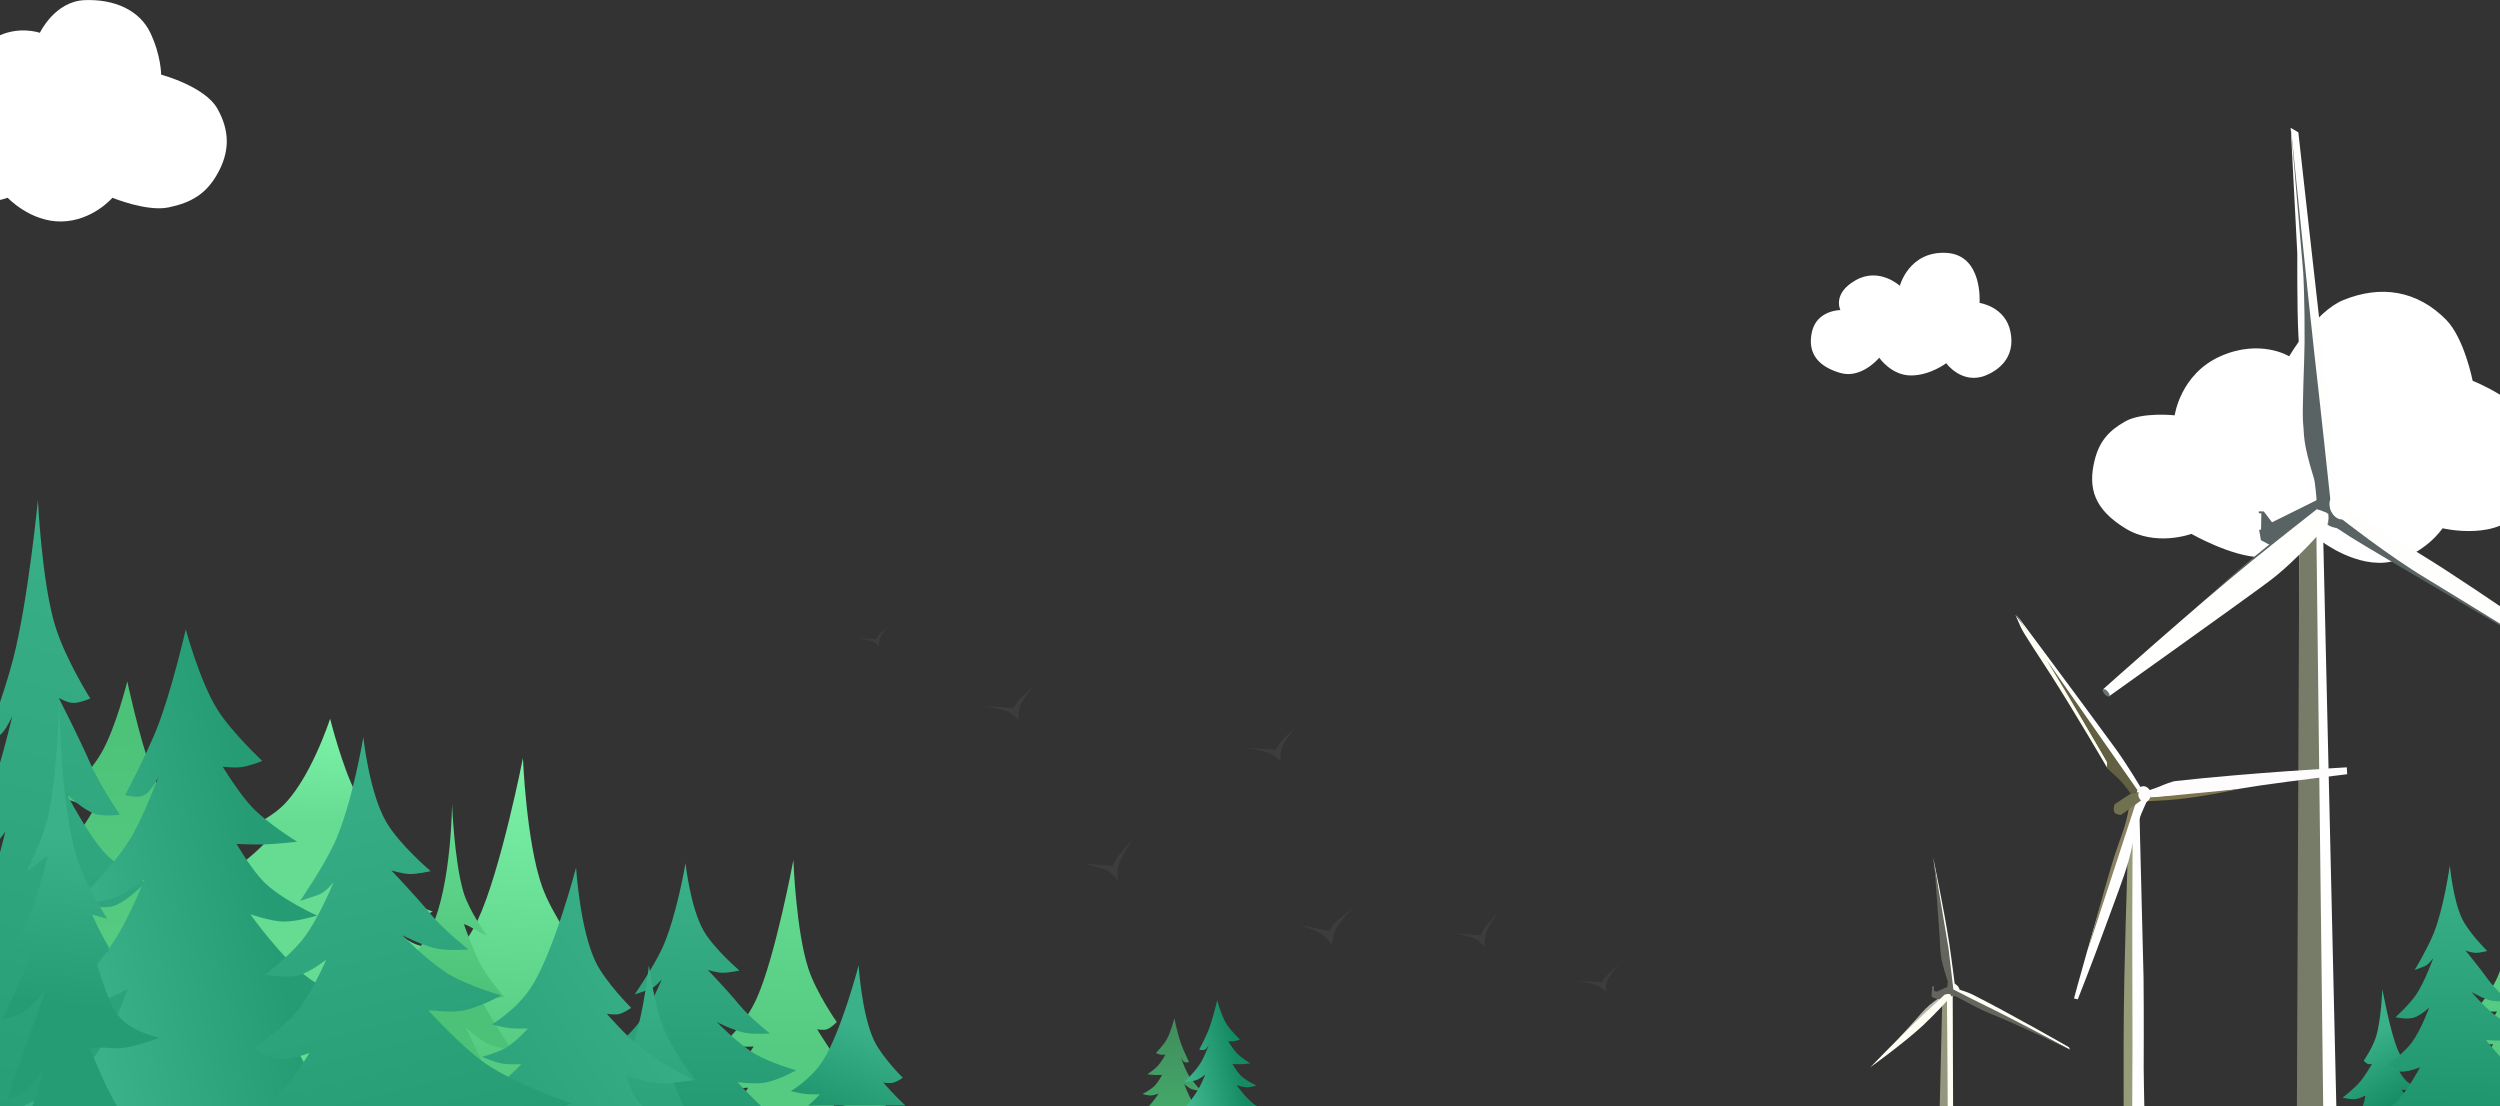 <?xml version="1.0" encoding="utf-8"?>
<!-- Generator: Adobe Illustrator 21.0.2, SVG Export Plug-In . SVG Version: 6.00 Build 0)  -->
<svg version="1.1" id="Layer_1" xmlns="http://www.w3.org/2000/svg" xmlns:xlink="http://www.w3.org/1999/xlink" x="0px" y="0px"
	 viewBox="0 0 1919 849.1" style="enable-background:new 0 0 1919 849.1;" xml:space="preserve">
<rect x="0" y="0" width="1919" height="849.1" fill="#333333" stroke="none"/>
<style type="text/css">
	.st0{fill:#FFFFFF;}
	.st1{fill:#269C75;}
	.st2{fill:#FFFEF5;}
	.st3{fill:#94967E;}
	.st4{fill:#B8B8AD;}
	.st5{fill:#FFFDF7;}
	.st6{fill:#64655D;}
	.st7{fill:#777C69;}
	.st8{fill:#5A6364;}
	.st9{fill:#FFFFFD;}
	.st10{fill:#657576;}
	.st11{fill:#FEFFFD;}
	.st12{fill:#FEFCFC;}
	.st13{fill:#7C744D;}
	.st14{fill:#989B79;}
	.st15{fill:#FFFEFE;}
	.st16{fill:#FEFFFE;}
	.st17{fill:#FDFDF1;}
	.st18{fill:#635F42;}
	.st19{fill:#8A8164;}
	.st20{fill:#FFFDFD;}
	.st21{fill:#70714F;}
	.st22{fill:url(#SVGID_1_);}
	.st23{fill:url(#SVGID_2_);}
	.st24{fill:url(#SVGID_3_);}
	.st25{fill:url(#SVGID_4_);}
	.st26{fill:url(#SVGID_5_);}
	.st27{fill:url(#SVGID_6_);}
	.st28{fill:url(#SVGID_7_);}
	.st29{fill:url(#SVGID_8_);}
	.st30{fill:url(#SVGID_9_);}
	.st31{fill:url(#SVGID_10_);}
	.st32{fill:url(#SVGID_11_);}
	.st33{fill:url(#SVGID_12_);}
	.st34{fill:url(#SVGID_13_);}
	.st35{fill:url(#SVGID_14_);}
	.st36{fill:url(#SVGID_15_);}
	.st37{fill:url(#SVGID_16_);}
	.st38{fill:url(#SVGID_17_);}
	.st39{fill:url(#SVGID_18_);}
	.st40{opacity:0.3;fill:#545454;enable-background:new    ;}
</style>
<path class="st0" d="M1424.4,215.1c-18.2,10.3-11.7,22.9-11.7,22.9s-18.2,0-21.9,16.9c-3.7,16.9,5.6,26.7,21.9,31.4
	c16.3,4.7,29.8-11.7,29.8-11.7s9.3,13.6,24.3,13.6c14.9,0,27.1-9.4,27.1-9.4s12.1,16.7,30.3,9.4c9.8-4,22.9-13.6,19.1-33.2
	c-3.7-19.7-23.8-22.5-23.8-22.5s2.8-37-25.7-38.4c-28.5-1.4-35.5,25.3-35.5,25.3S1442.6,204.8,1424.4,215.1z"/>
<path class="st0" d="M-4.2,29.1c-17.8,10-18.7,28.2-18.7,28.2s-30.8,3-40.4,24.7s-7.8,34.7-1.3,47.7s19.1,19.1,34.4,24.3
	s36.1-2.2,36.1-2.2s17.4,18.6,41.3,18.2c23.9-0.4,39.1-18.2,39.1-18.2s26.4,10.9,43.1,7.4c17.3-3.6,28.7-10.2,37.4-25.6
	c9.7-17.1,9.7-33.2,0-50.3s-43.1-26-43.1-26s0-14.7-8.3-32.1C107.2,7.9,88-0.8,65,0.1S30.6,25.2,30.6,25.2S13.7,19.1-4.2,29.1z"/>
<path class="st0" d="M1798.6,230.4c-21.6,8.8-41.4,43.1-41.4,43.1s-22.2-13.7-52.9,0c-30.7,13.7-35,45.3-35,45.3s-25-2.7-38,4.7
	c-12.9,7.3-19.9,15.5-23.5,29.9c-5.3,21.7,0,37.6,23.5,52.1s50.8,4.3,50.8,4.3s30.7,17.5,52.9,17.9c22.2,0.4,47.3-12,47.3-12
	s27.3,20.9,53.3,15.4s39.3-25.6,39.3-25.6s44.8,10.7,60.6-15.8c15.8-26.5,18.4-39.1,9-61.5c-8.9-21.1-46.5-35.9-46.5-35.9
	s-6.4-32.8-20.5-47C1855.4,223,1827.6,218.5,1798.6,230.4z"/>
<polygon class="st1" points="419.7,850.6 410.4,812.1 402.3,850.6 "/>
<polygon class="st2" points="1499.2,850.6 1498.9,763.8 1494.5,767 1494.7,850.6 "/>
<polygon class="st3" points="1494.9,850.6 1494.5,767 1490.8,771.9 1488.9,850.6 "/>
<path class="st4" d="M1474.7,777.9c8.4-9.8,18.3-14.4,18.3-14.4l-36.6,34.6C1456.4,798.1,1466.2,787.7,1474.7,777.9z"/>
<path class="st5" d="M1513.9,763.3c-3.6-1.8-9.7-3.6-9.7-3.6s-0.5-1.6-1.2-2.5c-0.8-1-2.6-2.2-2.6-2.2s-2.3-18.6-4.1-30.4
	c-3.9-26-12.4-66.2-12.4-66.2s5.7,40.3,9.6,66c1.9,12.7,5,32.5,5,32.5s-0.9,4.1,2.1,5.6c1.2,0.6,3.4,0.5,3.4,0.5s7.7,5.4,16.6,9.9
	c7.3,3.7,17.4,7.5,24.8,11c9.7,4.5,43.4,21.7,43.4,21.7l-0.6-1.7C1588.1,803.8,1543.6,778.3,1513.9,763.3z"/>
<path class="st6" d="M1543.7,781.8c17.7,9,45,23.8,45,23.8s-42.1-20.2-60.9-27.5c-13.1-5.5-25.2-13-26.3-13.2
	c-1.1-0.2-1.8-0.3-2.7-0.5c-3.8,1.2-5.3,2.4-5.3,2.4s-1.8,0.4-5.5,0c-1.9-0.2-5.4-1-5.3-2.4l0.1-2.4c0.1-1.3,0-1,0.1-1.7
	c0.2-1.8,0.2-3.1,0.2-3.1s0.9-0.9,1.4,0.1c0.2,0.5-0.3,2.7,0.2,3.1c0.6,0.6,2,0.8,2,0.8l8.1-3.7l0.3-4.4c0,0-5.3-15-5.6-22.9
	c-0.2-7.9-4.8-67.5-4.8-67.5l11,65.4l3.7,31.4c0,0,3.3,1.7,5.3,2.7C1519.9,770.1,1528.6,774,1543.7,781.8z"/>
<path class="st2" d="M1470.6,784.1c-13.9,13.4-34.9,35.1-34.9,35.1s25.8-18.5,40.6-32.3c8.8-8.2,21.5-22.1,21.5-22.1
	s-0.3-1.5-1.3-1.8s-3.8,0.5-3.8,0.5S1479.1,776,1470.6,784.1z"/>
<polygon class="st0" points="1793.4,850.6 1782.9,395.2 1765,402.1 1765.4,850.6 "/>
<polygon class="st7" points="1783.3,850.6 1777.9,395.1 1765,402.1 1763.1,850.6 "/>
<path class="st8" d="M1787,394.2c1.8,3-0.2,9-0.2,9s-1.2-6.4-4.4-8c-2.4-1.2-6.8-0.1-6.8-0.1s-26.9,20.3-43.8,33.8
	c-26.5,21.2-66.4,56-66.4,56s38.9-35.9,64.9-57.5c18-14.9,46.9-37.2,46.9-37.2S1784.9,390.6,1787,394.2z"/>
<path class="st9" d="M1614.3,529.1c0,0,68.7-61.5,114.5-98.8c19.2-15.6,49.6-39.4,49.6-39.4s6.3,0.3,8.2,3.2
	c1.9,2.8-0.2,8.6-0.2,8.6s-22.7,27.1-44.8,43.6c-22.1,16.5-122.6,88.1-122.6,88.1L1614.3,529.1z"/>
<path class="st10" d="M1617.9,530.8c1.3,1.5,1.9,3.2,1.2,3.7c-0.6,0.6-2.2-0.2-3.6-1.7c-1.3-1.5-1.9-3.2-1.2-3.7
	C1614.9,528.5,1616.6,529.3,1617.9,530.8z"/>
<path class="st8" d="M1744,400.9l34.5-17.1l2.6,4.2l-38.9,30.2l-6.7-3.5l-1.4-7.9l1.5-0.4l0.2-12.4h-1.9v-1.5l3.8,0.1L1744,400.9z"
	/>
<path class="st8" d="M1788.9,390.8c-1.2-3.3-3,2.2-3,2.2s3.4,1.2,1,9.4c-0.4,1.5,7.1,3.1,7.1,3.1s5.9,3.9,10.1,6.6
	c13.5,8.8,183.4,108.1,183.4,108.1S1884.8,456.8,1855,439c-8.1-4.9-56.1-40.5-56.1-40.5S1791.8,398.8,1788.9,390.8z"/>
<path class="st11" d="M2026.6,540.1c0,0-90-64.1-150.2-103.1c-25.2-16.3-75.1-45.7-75.1-45.7s2.6,4.3-1.2,4.5c-4.9,0.3-3,2.3-3,2.3
	s36.3,28.5,64.6,45.5c28.3,17,162.6,100.2,162.6,100.2L2026.6,540.1z"/>
<path class="st11" d="M1763.4,194.5c0,0-0.2,42.5,0.8,61.7c0.8,16.2,4.1,67.4,4.1,67.4l3.4-21.4c0,0-1.5-88.2-1.3-97.4
	c0.2-9.3-12-106.6-12-106.6L1763.4,194.5z"/>
<path class="st11" d="M1758.3,98.1c0,0,9.5,85.6,15.3,157.1c2.5,29.9,15,130.4,15,130.4s-0.8-2.8,2.7-4.5c1.5-0.7,2.7-0.7,2.7-0.7
	s-7.1-77.6-10.9-110.4s-18.9-168.4-18.9-168.4L1758.3,98.1z"/>
<path class="st8" d="M1768,209.9c0,0,1.2,22.6,1,52.7c-0.1,15.4-2.1,53.7-1.1,62.8c1,9-0.6,13.2,8.3,41.9c1,3.4,2,16.2,2,16.2
	l-0.1,7.1l8.6,3.2l2-4.1l0.1-6c0,0-8.5-79.5-12.3-112.3s-18-173.3-18-173.3L1768,209.9z"/>
<path class="st9" d="M1801.5,386.7c2.1,4.9,1.1,10.1-2.3,11.6s-7.9-1.4-10-6.3s-1.1-10.1,2.3-11.6
	C1794.9,379,1799.4,381.8,1801.5,386.7z"/>
<path class="st12" d="M1801.4,589c0,0-75,4.2-131.2,10.5c-3,0.3-8.4,2.5-12.2,4.1c-3.6,1.5-8.5,3-8.5,3l1.2,5.7
	c0,0,32.1-1.8,52.5-4.5c12.3-1.6,19.1-3,31.3-4.8c26.2-3.8,67.2-8.7,67.2-8.7L1801.4,589z"/>
<path class="st13" d="M1647.9,615l2.8-2.7l68.6-6.7c0,0-28.9,6.1-47.8,7.9C1662.3,614.5,1647.9,615,1647.9,615z"/>
<path class="st14" d="M1638.1,850.6c-0.1-11.3,0-18.7-0.1-31.2c0,0,0.6-41.7,0.4-68.6l-1.1-65.6v-67.8l-2.8,2.7
	c0,0-2.9,81.3-3.9,132.9c-0.6,29.5-0.6,68.7-0.5,97.7h8V850.6z"/>
<path class="st15" d="M1636.7,850.6h9.3c-0.2-10.9-0.4-18.6-0.5-30.8c0,0,0.2-42.1-0.1-69l-3.4-136.2l-4.8,2.8c0,0-0.7,83.2-0.4,136
	C1637,783.1,1636.9,822.1,1636.7,850.6z"/>
<path class="st16" d="M1644,605.7l-2.4,2.2c0,0-4.7-4.1-8.5-9.5c-6.5-11.7-17.4-24.7-22.8-32.3c-23.7-33.1-62.8-94.7-62.8-94.7
	s46.7,62.6,76.2,103C1632.2,586,1644,605.7,1644,605.7z"/>
<path class="st17" d="M1600.2,555.2c5.3,8.9,16.3,28.1,16.3,28.1l2.3,2.8l-1,3.8c0,0-26.2-44.8-43.5-71.8
	c-9.1-14.2-20.6-31.2-23-36.4c-2.4-5.3-4.3-9.7-4.3-9.7s9.9,13,15.9,21.5C1580.1,518.2,1584.8,529.2,1600.2,555.2z"/>
<path class="st18" d="M1635.5,609.1l6.2-1.2L1571,506.6c0,0,23.4,38.7,38,63.8c3.1,5.3,6.7,11.2,7.9,13.7c1.2,2.4-0.3,4.6,0.8,5.8
	c1,1.2,8,6.9,12.4,12.1C1632.3,604.7,1635.5,609.1,1635.5,609.1z"/>
<path class="st16" d="M1594.9,767.1l-2.9-0.7c0,0,16.6-62,30-100.8c6.8-19.8,17.7-50.2,17.7-50.2l4.5-1.1l3.8,0.6
	c0,0-4.3,9.1-5.8,13.7c-4.3,12.7-4.8,19.6-8.4,32.5s-11.4,32.8-16.6,47.2C1605.1,741.5,1594.9,767.1,1594.9,767.1z"/>
<path class="st19" d="M1634.8,617.1l4.9-1.5l-37.1,113.7c0,0,11.7-44.3,20.5-72.4c3.8-12.1,7.5-19.3,10.1-31.8
	C1633.9,621.7,1634.8,617.1,1634.8,617.1z"/>
<path class="st20" d="M1650.9,609.4c0.2,3.4-2,6.4-5,6.5c-3,0.2-5.6-2.5-5.8-5.9c-0.2-3.4,2-6.4,5-6.5S1650.7,606,1650.9,609.4z"/>
<path class="st21" d="M1623.1,617.4l12.4-8.2l6.2-1.2c0,0-0.6,1.9-0.2,3.3c0.4,1.4,1.9,3.2,1.9,3.2l-7.6,5.5l-7.6,5.5
	c0,0-3.9-0.1-5.1-1.8C1621.8,621.8,1623.1,617.4,1623.1,617.4z"/>
<linearGradient id="SVGID_1_" gradientUnits="userSpaceOnUse" x1="249.455" y1="411.622" x2="243.471" y2="713.2" gradientTransform="matrix(1 0 0 1 0 140)">
	<stop  offset="0" style="stop-color:#7EF4AA"/>
	<stop  offset="0.263" style="stop-color:#66DC92"/>
</linearGradient>
<path class="st22" d="M167.9,798.4c-14.6,11.7-46.6,4-46.6,4s25.8,25.7,45.9,35.7c12.1,6,23.8,10.1,35.3,12.4h48.6
	c24.2-4.9,48-16.9,72.2-34.2c20.3-14.5,45-46.3,45-46.3s-39.8,8.5-58-6.1c-9.3-7.5-18.2-25.2-18.2-25.2s26.3,11.8,41.7,5.8
	c9.7-3.8,21.2-17,21.2-17s-23.7,2.7-37.1-3.2c-11.4-5-25.2-20.4-25.2-20.4s11.2,3.3,18.5,2.8c8.6-0.6,21-7,21-7s-27.7-9-39.1-23.1
	c-7.4-9.2-15.7-30.1-15.7-30.1s10.3,9.7,16.1,7.8c3.7-1.2,11.7-7.2,11.7-7.2s-23.1-20.9-31.9-37.9c-10.8-21-19.9-57.5-19.9-57.5
	s-15.8,48.9-38.4,68.7c-12.9,11.3-37.6,21.6-37.6,21.6s7,2.4,11.6,2.7c9.5,0.6,23.4-7,23.4-7s-14.7,16.4-26,24.3
	c-12.4,9-35,17-35,17s12.2,6.7,20.8,7.9c11,1.5,28-4.4,28-4.4s-20.9,15.8-35.3,24.1c-10.7,6.2-28.1,14.3-28.1,14.3
	s11.9,9.1,20.7,10.3c9.2,1.3,23.3-4.5,23.3-4.5s-8.5,16.5-16.7,24.5c-12,11.7-37.5,19.1-37.5,19.1s22.6,7.9,37.1,5.7
	c8.5-1.3,21-7,21-7S178,790.3,167.9,798.4z"/>
<linearGradient id="SVGID_2_" gradientUnits="userSpaceOnUse" x1="618.736" y1="520.393" x2="613.394" y2="789.636" gradientTransform="matrix(1 0 0 1 0 140)">
	<stop  offset="0" style="stop-color:#67DD93"/>
	<stop  offset="0.536" style="stop-color:#55CB81"/>
</linearGradient>
<path class="st23" d="M565.2,820.4c-5.5,4.7-15.1,8.3-15.1,8.3s7.7,4.9,13,6c4.3,0.9,11.2,0.2,11.2,0.2s-5.3,8.7-11.4,15.7h77.5
	c-0.7-3.4-1-5.7-1-5.7s7.4,4,15,5.7h16c5.5-0.8,9.9-2.1,9.9-2.1s-21.3-15.3-33.1-29.4c-8.5-10.1-20-29.1-20-29.1s4.6,1.1,7.5,0.1
	c3.2-1,7.6-5.6,7.6-5.6s-15.6-22.2-21.7-40.7c-9.6-29-11.6-83.6-11.6-83.6s-13.8,73.9-28,105.8c-9.4,21.1-24.8,34-24.8,34
	s6.7,2.4,11.1,3.1c4.3,0.6,11.2,0.2,11.2,0.2S571.1,815.3,565.2,820.4z"/>
<linearGradient id="SVGID_3_" gradientUnits="userSpaceOnUse" x1="83.383" y1="383.284" x2="90.684" y2="751.232" gradientTransform="matrix(1 0 0 1 0 140)">
	<stop  offset="0" style="stop-color:#4BC177"/>
	<stop  offset="0.536" style="stop-color:#55CB81"/>
</linearGradient>
<path class="st24" d="M20.2,760.9c-16.6,12.6-47.1,21.4-47.1,21.4s20.7,19.2,36.5,22c8.1,1.4,20.9-0.4,20.9-0.4s-9.7,23.9-20.3,34.5
	c-5.2,5.2-12.7,9.2-19.9,12.2h215c-10.5-5-36.5-18.4-49.3-35.5c-11.7-15.7-21.7-47.3-21.7-47.3s7.9,5.3,13.4,6.6
	c8.1,1.8,20.8-2.7,20.8-2.7S149,747.1,139.2,729c-7.2-13.4-15.8-36.1-15.8-36.1s8.9,7.8,15.4,11.1c10.4,5.3,28.6,6.3,28.6,6.3
	s-23.9-24.9-35-44.8c-8.7-15.5-17.8-42.8-17.8-42.8s4.3,11,9.7,13.4c4.2,1.9,11.4-0.2,11.4-0.2S122.6,609,116,590.8
	c-9.3-25.5-18.3-67.8-18.3-67.8s-8.8,35.8-19.9,55c-9,15.4-27.9,34.7-27.9,34.7s8,3.6,13.4,4.3c4.4,0.6,11.4-0.2,11.4-0.2
	s-10.1,18.1-18.5,27.6c-9.7,11-28.1,23.3-28.1,23.3s12.7,1.6,20.9,1.9c6.7,0.2,17.1-0.3,17.1-0.3s-9,16.8-16.6,25.3
	C38.3,707,15.7,718,15.7,718s12.7,4.3,21,4.1s20.8-5,20.8-5S37.4,747.8,20.2,760.9z"/>
<linearGradient id="SVGID_4_" gradientUnits="userSpaceOnUse" x1="417.867" y1="426.968" x2="396.473" y2="759.114" gradientTransform="matrix(1 0 0 1 0 140)">
	<stop  offset="0" style="stop-color:#80F6AC"/>
	<stop  offset="0.744" style="stop-color:#55CB81"/>
</linearGradient>
<path class="st25" d="M334.6,813.8c-7.8,4.7-12.8,3.9-21,6.3c0,0,4.5,10.3,9.1,13.7c6.4,4.8,18.6,0.4,18.6,0.4s-3.7,8.1-8.7,16.3
	h146c2.7-2.1,4.2-3.4,4.2-3.4s-22-5-32.2-17.5c-8.4-10.3-11.1-30.6-11.1-30.6s10.5,5.4,20.8,7.2c11.7,2.1,30.3-2.8,30.3-2.8
	s-26.5-18.1-41.2-34.6c-10.6-11.9-25-34.3-25-34.3s5.7,1.3,9.3,0.2c4-1.2,9.4-6.6,9.4-6.6S423.7,702,416,680.2
	c-12-34.1-14.6-98.3-14.6-98.3s-17.1,86.9-34.7,124.4c-11.7,24.8-30.9,39.9-30.9,39.9s8.4,2.9,13.9,3.7c5.4,0.8,13.9,0.3,13.9,0.3
	s-9.3,14-16.6,19.9c-6.8,5.5-18.8,9.8-18.8,9.8s9.6,5.7,16.1,7.1c5.4,1.1,13.9,0.3,13.9,0.3S345.4,807.3,334.6,813.8z"/>
<linearGradient id="SVGID_5_" gradientUnits="userSpaceOnUse" x1="324.046" y1="477.455" x2="329.65" y2="759.874" gradientTransform="matrix(1 0 0 1 0 140)">
	<stop  offset="0" style="stop-color:#67DD93"/>
	<stop  offset="0.536" style="stop-color:#4CC278"/>
</linearGradient>
<path class="st26" d="M300.6,823.4c7.8-0.6,20-0.4,20-0.4s-8.1,14.9-17.2,27.6h61c-3.8-8.4-6.1-14.8-6.1-14.8s7.8,7.2,12.7,11
	c2,1.6,4.5,2.8,6.8,3.8h9.5c-2.5-5.1-7.9-16.3-11.7-24.2c-7.1-14.8-18.2-38-18.2-38s9.6,9.7,17.7,13.2c6.4,2.8,17.6,4.2,17.6,4.2
	s-8-12.2-12.8-20.1c-6.3-10.3-15.5-26.8-15.5-26.8s5.5,5.3,10.1,6.6c4.7,1.3,12.5-0.2,12.5-0.2s-12.3-14.2-17.9-24.5
	c-5.5-10-13-31.4-13-31.4c5.9,1.6,11.8,7,17.7,8.7c0,0-13.6-18.4-18.1-33.5c-7.1-24.2-8.7-67.6-8.7-67.6s-0.4,62.1-15.8,95.2
	c-7.5,16.1-24.4,34.4-24.4,34.4l12.5-2.5L304.7,767l14.9-4.8c0,0-9.2,25.7-19.3,38.8c-10,12.9-37.2,16.6-37.2,16.6
	S287.8,824.3,300.6,823.4z"/>
<linearGradient id="SVGID_6_" gradientUnits="userSpaceOnUse" x1="671.577" y1="652.223" x2="631.335" y2="751.625" gradientTransform="matrix(1 0 0 1 0 140)">
	<stop  offset="0" style="stop-color:#3BB18A"/>
	<stop  offset="1" style="stop-color:#118760"/>
</linearGradient>
<path class="st27" d="M629.3,840c0,0-4.3,4.8-9,8.6H695c-8-7.3-17-17.6-17-17.6s4.6,0.8,7.5,0.1c3.2-0.7,7.5-3.8,7.5-3.8
	s-15.7-15.5-21.9-28.3c-9.7-20.1-12-58-12-58s-13.4,51.2-27.4,73.1c-9.3,14.6-24.7,23.4-24.7,23.4s6.7,1.7,11.2,2.2
	C622.5,840.2,629.3,840,629.3,840z"/>
<linearGradient id="SVGID_7_" gradientUnits="userSpaceOnUse" x1="1812.155" y1="658.693" x2="1844.865" y2="713.146" gradientTransform="matrix(1 0 0 1 0 140)">
	<stop  offset="0" style="stop-color:#3BB18A"/>
	<stop  offset="1" style="stop-color:#118760"/>
</linearGradient>
<path class="st28" d="M1808.6,843.6c3.5-0.7,7.1-2.7,7.1-2.7s-0.7,5.6-2.7,9.7h45c0.5-1,0.8-1.7,0.8-1.7c-2.8-0.9-4.5-0.6-7.2-2.4
	c-3.7-2.5-8.1-10-8.1-10s2.9,0.3,4.8-0.1c2.2-0.5,5.5-2.7,5.5-2.7s-4.1-1.6-6.4-3.7c-2.5-2.2-5.7-7.5-5.7-7.5s2.9,0.2,4.8-0.1
	s4.7-1.4,4.7-1.4s-6.6-5.7-10.6-15c-6-14.1-11.9-46.8-11.9-46.8s-0.9,24.2-5,37c-2.6,8.2-9.3,18-9.3,18s1.9,2,3.2,2.5
	c1.2,0.4,3.2-0.1,3.2-0.1s-4.9,8.4-8.5,12.9c-5,6.2-14.1,13-14.1,13S1804.6,844.4,1808.6,843.6z"/>
<linearGradient id="SVGID_8_" gradientUnits="userSpaceOnUse" x1="540.59" y1="522.786" x2="535.122" y2="798.308" gradientTransform="matrix(1 0 0 1 0 140)">
	<stop  offset="0" style="stop-color:#3BB18A"/>
	<stop  offset="1" style="stop-color:#1B916A"/>
</linearGradient>
<path class="st29" d="M486.2,809.1c7.3-1.9,17-9.6,17-9.6s-9.5,22.2-19.2,33.5c-5.6,6.5-14.9,13.4-20.8,17.6h122.7
	c-10.6-9.8-19.7-19.9-19.7-19.9s12.6,1.6,20.5,0.4c10-1.5,24.4-9.5,24.4-9.5s-20-5.8-31.5-12.6c-12.8-7.5-29.4-24.5-29.4-24.5
	s13.1,6.8,22.2,8.4c7.2,1.2,18.6,0.4,18.6,0.4s-15.7-12.4-23.9-22.4c-7.5-9.3-23.8-26.4-23.8-26.4s6.4,2.1,11.2,2.2
	c4.7,0.1,13.1-1.7,13.1-1.7s-19.3-16.4-27.4-30.4c-10.4-18-14-52.1-14-52.1s-6.9,41.5-17.9,65.4c-6.8,14.7-21.1,35.4-21.1,35.4
	l11.3-3.8c4.4-1.5,9.5-7.8,9.5-7.8s-9.5,23.3-19.3,35.5c-7.7,9.6-22.8,21.5-22.8,21.5S478.4,811.2,486.2,809.1z"/>
<linearGradient id="SVGID_9_" gradientUnits="userSpaceOnUse" x1="1941.664" y1="522.388" x2="1936.754" y2="736.941" gradientTransform="matrix(1 0 0 1 0 140)">
	<stop  offset="0" style="stop-color:#67DD93"/>
	<stop  offset="0.536" style="stop-color:#55CB81"/>
</linearGradient>
<path class="st30" d="M1900.8,819.6c-4.3,3.2-7.1,2.6-11.7,4.3c0,0,2.5,7,5,9.3c3.6,3.3,10.3,0.2,10.3,0.2s-3.9,10.4-8.2,17.1h77.6
	c5.4-4.9,9-8.4,9-8.4s-12.2-3.3-17.9-11.9c-4.7-7-6.1-20.8-6.1-20.8s5.8,3.6,11.5,4.8c6.5,1.4,16.8-1.9,16.8-1.9
	s-14.7-12.2-22.8-23.4c-5.9-8.1-13.8-23.2-13.8-23.2s3.2,0.8,5.1,0.1c2.2-0.8,5.2-4.5,5.2-4.5s-10.8-17.7-15-32.4
	c-6.6-23.1-8-66.6-8-66.6s-9.5,58.9-19.3,84.3c-6.5,16.8-17.2,27.1-17.2,27.1s4.7,2,7.7,2.5s7.7,0.2,7.7,0.2s-5.2,9.5-9.2,13.5
	c-3.8,3.8-10.4,6.6-10.4,6.6s5.3,3.9,8.9,4.8c3,0.7,7.7,0.2,7.7,0.2S1906.8,815.2,1900.8,819.6z"/>
<linearGradient id="SVGID_10_" gradientUnits="userSpaceOnUse" x1="1905.037" y1="524.861" x2="1900.017" y2="744.419" gradientTransform="matrix(1 0 0 1 0 140)">
	<stop  offset="0" style="stop-color:#3BB18A"/>
	<stop  offset="1" style="stop-color:#1B916A"/>
</linearGradient>
<path class="st31" d="M1833.2,817.1c0,0,6.8,4.5,11.5,5c5.1,0.6,12.9-2.9,12.9-2.9s-10.2,19.6-19.7,28.1c-1.2,1.1-2.6,2.2-4.1,3.2
	h94.1l-3.7-4.4c0,0,11.7,3.5,19.3,3.6c10.3,0.1,25.8-5.8,25.8-5.8s-23.9-9.2-37.1-19.9c-10.4-8.5-24.1-25.9-24.1-25.9
	s8.7,1.3,14.2,0.3c6.9-1.2,16.9-7.5,16.9-7.5s-13.8-4.6-21.8-10c-8.8-6-20.3-19.5-20.3-19.5s9.1,5.4,15.4,6.7c5,1,12.9,0.3,12.9,0.3
	s-10.9-9.9-16.5-17.8c-5.2-7.4-16.4-21-16.4-21s4.4,1.7,7.7,1.8c3.3,0.1,9-1.4,9-1.4s-13.3-13.1-19-24.2
	c-7.2-14.3-9.7-41.5-9.7-41.5s-4.7,33.1-12.4,52.1c-4.7,11.7-14.6,28.2-14.6,28.2l7.8-3c3-1.2,6.5-6.2,6.5-6.2s-6.6,18.5-13.3,28.3
	c-5.3,7.7-15.7,17.1-15.7,17.1s8.8,2,14.2,0.3c5-1.5,11.7-7.7,11.7-7.7s-6.6,17.7-13.3,26.7C1845.4,808.2,1833.2,817.1,1833.2,817.1
	z"/>
<linearGradient id="SVGID_11_" gradientUnits="userSpaceOnUse" x1="146.274" y1="238.944" x2="8.968" y2="775.11" gradientTransform="matrix(1 0 0 1 0 140)">
	<stop  offset="0" style="stop-color:#3BB18A"/>
	<stop  offset="1" style="stop-color:#269C75"/>
</linearGradient>
<path class="st32" d="M111.7,850.6L89,806.3c0,0,16.8,7.9,27.8,7.9c14.9,0.1,37.5-14,37.5-14s-34.4-20.8-53.3-45.4
	C86.1,735.3,66.6,695,66.6,695s12.6,2.8,20.5,0.4c10.1-3,24.6-18,24.6-18s-19.9-10.5-31.3-22.8c-12.7-13.7-29.1-44.9-29.1-44.9
	s13,12.5,22.1,15.2c7.2,2.2,18.6,0.4,18.6,0.4s-15.6-22.7-23.5-41.1c-7.4-17.1-23.4-48.5-23.4-48.5s6.4,3.8,11.1,3.9
	s13.1-3.4,13.1-3.4s-19.1-30.1-27-56c-10.2-33.2-13.2-96.3-13.2-96.3S21.6,461,10.2,505.4c-7,27.4-21.7,66.1-21.7,66.1l11.3-7.2
	c4.4-2.8,9.6-14.6,9.6-14.6s-9.9,43.3-19.8,66.1c-7.8,18-23.1,40.2-23.1,40.2s12.7,4.4,20.5,0.4c7.3-3.7,17.1-18.1,17.1-18.1
	s-9.8,41.4-19.7,62.4c-9,19-26.8,40.1-26.8,40.1s9.7,10.3,16.6,11.4c7.4,1.2,18.8-7,18.8-7s-15.2,45.8-29.1,65.9
	c-12.5,18-36,32.5-36,32.5l4.3,6.8h179.5V850.6z"/>
<linearGradient id="SVGID_12_" gradientUnits="userSpaceOnUse" x1="499.498" y1="601.028" x2="496.367" y2="758.839" gradientTransform="matrix(1 0 0 1 0 140)">
	<stop  offset="0" style="stop-color:#3BB18A"/>
	<stop  offset="1" style="stop-color:#269C75"/>
</linearGradient>
<path class="st33" d="M470.8,844.5c4.6-0.5,11.7-3.1,11.7-3.1s-1.9,3.9-4.9,9.2h48c-5.7-10.5-10.3-25.3-10.3-25.3l18.5,3.7
	c0,0-17.7-22.3-24.9-40.8c-6.6-16.9-10.8-47.2-10.8-47.2s-5.5,54.2-20,80.2c-5.7,10.2-16.7,23.2-16.7,23.2S467.2,844.9,470.8,844.5z
	"/>
<linearGradient id="SVGID_13_" gradientUnits="userSpaceOnUse" x1="520.781" y1="584.783" x2="299.916" y2="734.745" gradientTransform="matrix(1 0 0 1 0 140)">
	<stop  offset="0" style="stop-color:#3BB18A"/>
	<stop  offset="1" style="stop-color:#269C75"/>
</linearGradient>
<path class="st34" d="M376.4,836c-7.7,3.4-12.8,2.8-21,4.5c0,0,4.5,7.4,9,10h131c-1.1-0.7-2.1-1.5-3-2.3
	c-8.5-7.6-11.2-22.6-11.2-22.6s10.6,4,20.8,5.4c11.7,1.6,30.3-1.9,30.3-1.9s-26.6-13.4-41.4-25.6c-10.7-8.8-25.1-25.3-25.1-25.3
	s5.7,1,9.3,0.2c4-0.9,9.4-4.8,9.4-4.8s-19.5-19.3-27.3-35.3c-12.1-25.1-15-72.3-15-72.3s-16.7,63.8-34.1,91.2
	c-11.6,18.2-30.7,29.2-30.7,29.2s8.4,2.2,13.9,2.8c5.4,0.6,13.9,0.3,13.9,0.3s-9.2,10.2-16.5,14.6c-6.8,4-18.7,7.1-18.7,7.1
	s9.6,4.3,16.2,5.3c5.4,0.8,13.9,0.3,13.9,0.3S387.2,831.3,376.4,836z"/>
<linearGradient id="SVGID_14_" gradientUnits="userSpaceOnUse" x1="54.602" y1="558.813" x2="199.677" y2="528.167" gradientTransform="matrix(1 0 0 1 0 140)">
	<stop  offset="0" style="stop-color:#3BB18A"/>
	<stop  offset="1" style="stop-color:#269C75"/>
</linearGradient>
<path class="st35" d="M56.2,763.2c0,0,15.7,5.1,25.5,3.1c6.8-1.4,16.4-7.4,16.4-7.4s-12.2,35.5-26.5,53.2S29.2,844,14.8,850.5h254.9
	c-7.3-3.1-14.3-7-19.5-11.8c-12.9-11.9-24.9-38.9-24.9-38.9s15.7,2.1,25.6,0.5c19.3-3.1,44.6-24.7,44.6-24.7s-37.4-9.9-57.7-24.2
	c-21.1-14.8-45.6-49.6-45.6-49.6s15.3,5.4,25.5,5.6c10.1,0.2,25.7-4.6,25.7-4.6s-27.7-12.4-41.4-26.4c-9.4-9.7-20.4-28.6-20.4-28.6
	s12.7,0.6,20.9,0.4c10-0.3,25.6-2.1,25.6-2.1s-22.6-13.9-34.4-26.3C183.4,609,171,588.6,171,588.6s8.5,0.9,13.9,0.3
	c6.6-0.8,16.4-4.8,16.4-4.8s-23.2-21.7-34.2-39.1c-13.7-21.6-24.5-61.9-24.5-61.9s-10.9,47.7-22.3,76.4C112,580.2,96,610.4,96,610.4
	s8.8,2.4,13.9,0.3c6.6-2.7,11.9-15.1,11.9-15.1s-11.2,30.7-21.8,48.2c-13.6,22.4-42.7,50.4-42.7,50.4s22.2-1,35-7
	c7.9-3.7,18.8-12.4,18.8-12.4s-10.5,25.5-19.3,40.6C80,735.7,56.2,763.2,56.2,763.2z"/>
<linearGradient id="SVGID_15_" gradientUnits="userSpaceOnUse" x1="898.421" y1="641.659" x2="900.597" y2="751.317" gradientTransform="matrix(1 0 0 1 0 140)">
	<stop  offset="0" style="stop-color:#428A5D"/>
	<stop  offset="0.958" style="stop-color:#43B96F"/>
</linearGradient>
<path class="st36" d="M877,839.7c0,0,3.8,1.3,6.2,1.2c2.5,0,6.2-1.5,6.2-1.5s-4.4,6.7-8.9,11.1h38.1c-1.7-2.4-3.6-5.1-4.9-7.6
	c-2.1-4-4.7-10.7-4.7-10.7s2.7,2.3,4.6,3.3c3.1,1.6,8.5,1.9,8.5,1.9s-7.1-7.4-10.4-13.3c-2.6-4.6-5.3-12.8-5.3-12.8s1.3,3.3,2.9,4
	c1.2,0.6,3.4-0.1,3.4-0.1s-3.9-8-5.9-13.4c-2.8-7.6-5.4-20.2-5.4-20.2s-2.6,10.7-5.9,16.4c-2.7,4.6-8.3,10.3-8.3,10.3s2.4,1.1,4,1.3
	c1.3,0.2,3.4-0.1,3.4-0.1s-3,5.4-5.5,8.2c-2.9,3.3-8.4,6.9-8.4,6.9s3.8,0.5,6.2,0.6c2,0.1,5.1-0.1,5.1-0.1s-2.7,5-5,7.6
	C883.8,836.4,877,839.7,877,839.7z"/>
<linearGradient id="SVGID_16_" gradientUnits="userSpaceOnUse" x1="905.584" y1="678.826" x2="948.82" y2="669.692" gradientTransform="matrix(1 0 0 1 0 140)">
	<stop  offset="0" style="stop-color:#42B891"/>
	<stop  offset="1" style="stop-color:#158B64"/>
</linearGradient>
<path class="st37" d="M925.2,824.8c0,0-3.1,7.6-5.8,12.1c-3,5.1-8.4,11.6-10.1,13.7h10.8c0.7-0.4,1.1-0.7,1.1-0.7s-0.1,0.2-0.2,0.7
	h47c-1.9-0.9-3.7-1.8-5.2-2.9c-6.3-4.4-13.6-14.8-13.6-14.8s4.6,1.6,7.6,1.7s7.6-1.4,7.6-1.4s-8.3-3.7-12.3-7.9
	c-2.8-2.9-6.1-8.5-6.1-8.5s3.8,0.2,6.2,0.1c3-0.1,7.6-0.6,7.6-0.6s-6.7-4.1-10.3-7.8c-3.1-3.2-6.8-9.3-6.8-9.3s2.5,0.3,4.2,0.1
	c2-0.2,4.9-1.4,4.9-1.4s-6.9-6.5-10.2-11.6c-4.1-6.5-7.3-18.5-7.3-18.5s-3.2,14.2-6.6,22.8c-2.4,6.1-7.2,15.1-7.2,15.1
	s2.6,0.7,4.2,0.1c2-0.8,3.5-4.5,3.5-4.5s-3.3,9.2-6.5,14.4c-4,6.7-12.7,15-12.7,15s6.6-0.3,10.4-2.1
	C922,827.4,925.2,824.8,925.2,824.8z"/>
<linearGradient id="SVGID_17_" gradientUnits="userSpaceOnUse" x1="77.491" y1="504.939" x2="63.85" y2="633.431" gradientTransform="matrix(1 0 0 1 0 140)">
	<stop  offset="0" style="stop-color:#3BB18A"/>
	<stop  offset="1" style="stop-color:#269C75"/>
</linearGradient>
<path class="st38" d="M1.8,782.4c0,0,10.4-1.9,16.4-5.5c7.6-4.6,16.6-17.2,16.6-17.2S24.3,789.8,17.6,809
	c-4.8,13.6-12.2,34.8-12.2,34.8s10.1-1.5,16.4-8.4c4.6-5.1,11.9-14.4,11.9-14.4s-3.7,14-9.3,29.6h66.4
	c-10.6-16.9-21.9-46.4-21.9-46.4s11.4-0.3,18.6,0.4c11.9,1.1,35-8.1,35-8.1S97.2,792,88,775.4c-9.3-16.8-17.7-50-17.7-50l13.8,6.1
	L70.7,702l11.6,3.2c0,0-15.6-23.5-22.5-44.3c-14.1-42.7-14.1-123-14.1-123S44,594,37.2,625.4c-4.2,19.5-17,43.5-17,43.5
	c5.5-2.2,11-9.2,16.5-11.4c0,0-7.2,27.7-12.3,40.7C19.1,711.5,7.6,730,7.6,730s7.3,1.9,11.6,0.2s9.4-8.6,9.4-8.6S20,743,14,756.4
	C9.3,766.6,1.8,782.4,1.8,782.4z"/>
<linearGradient id="SVGID_18_" gradientUnits="userSpaceOnUse" x1="246.488" y1="401.293" x2="332.132" y2="752.502" gradientTransform="matrix(1 0 0 1 0 140)">
	<stop  offset="0" style="stop-color:#3BB18A"/>
	<stop  offset="1" style="stop-color:#269C75"/>
</linearGradient>
<path class="st39" d="M193.4,804.9c0,0,12.2,7,20.8,7.9c9.2,0.9,23.3-4.5,23.3-4.5s-17,28.3-33.6,42.4h154l-0.2-0.3
	c0,0,0.4,0.1,1,0.3h67.9c7.3-1.9,12.5-3.6,12.5-3.6S396,832.7,372.2,816c-18.8-13.2-43.5-40.6-43.5-40.6s15.7,2,25.6,0.5
	c12.5-1.9,30.4-11.8,30.4-11.8s-24.9-7.3-39.2-15.7c-15.9-9.3-36.7-30.5-36.7-30.5s16.4,8.5,27.7,10.5c9,1.5,23.2,0.5,23.2,0.5
	S340.1,713.5,330,701c-9.4-11.6-29.6-32.9-29.6-32.9s8,2.6,13.9,2.8s16.3-2.2,16.3-2.2s-24.1-20.4-34.2-37.9
	c-13-22.4-17.5-64.9-17.5-64.9s-8.6,51.8-22.3,81.5c-8.5,18.3-26.3,44.2-26.3,44.2l14-4.7c5.5-1.8,11.8-9.7,11.8-9.7
	s-11.9,29-24,44.2c-9.6,12-28.4,26.7-28.4,26.7s15.9,3.1,25.6,0.5c9.1-2.4,21.1-12,21.1-12s-11.8,27.7-24,41.7
	C215.4,790.9,193.4,804.9,193.4,804.9z"/>
<path class="st40" d="M1209.8,752.8l19.7,1.2c0,0,2.2-3.9,5.3-6.6l8-7c0,0-7.4,8.3-8.8,11.6c-2.2,5-1.2,9.3-1.2,9.3
	s-3.7-3.9-7.8-5.4C1220.1,754.2,1209.8,752.8,1209.8,752.8z"/>
<path class="st40" d="M996.5,709.7l23.4,4.9c0,0,3.4-5.4,7.7-8.9l11-9c0,0-10.5,11.1-12.8,15.7c-3.6,7-3.3,13.5-3.3,13.5
	s-3.6-6.3-8.4-9.1C1008.5,713.4,996.5,709.7,996.5,709.7z"/>
<path class="st40" d="M1116.8,716.4l19.7,1.6c0,0,2.2-5.1,5.3-8.6l8-9c0,0-7.4,10.8-8.8,15c-2.2,6.5-1.2,12-1.2,12s-3.7-5-7.8-6.9
	C1127.1,718.3,1116.8,716.4,1116.8,716.4z"/>
<path class="st40" d="M830.8,662.8l23.3,1.9c0,0,2.6-6,6.3-10.1l9.5-10.6c0,0-8.7,12.7-10.4,17.7c-2.6,7.6-1.4,14.2-1.4,14.2
	s-4.3-5.9-9.2-8.2C842.9,665,830.8,662.8,830.8,662.8z"/>
<path class="st40" d="M955.8,573.9l23.3,1.6c0,0,2.6-5,6.3-8.6l9.5-9c0,0-8.7,10.7-10.4,15c-2.6,6.4-1.4,12-1.4,12s-4.3-5-9.2-6.9
	C967.9,575.7,955.8,573.9,955.8,573.9z"/>
<path class="st40" d="M754.8,541.9l23.3,1.6c0,0,2.6-5,6.3-8.6l9.5-9c0,0-8.7,10.7-10.4,15c-2.6,6.4-1.4,12-1.4,12s-4.3-5-9.2-6.9
	C766.9,543.7,754.8,541.9,754.8,541.9z"/>
<path class="st40" d="M658.8,489.8l13.7,0.9c0,0,1.5-3,3.7-5l5.6-5.3c0,0-5.1,6.3-6.1,8.8c-1.5,3.8-0.8,7.1-0.8,7.1
	s-2.6-2.9-5.4-4.1C666,490.9,658.8,489.8,658.8,489.8z"/>
</svg>
